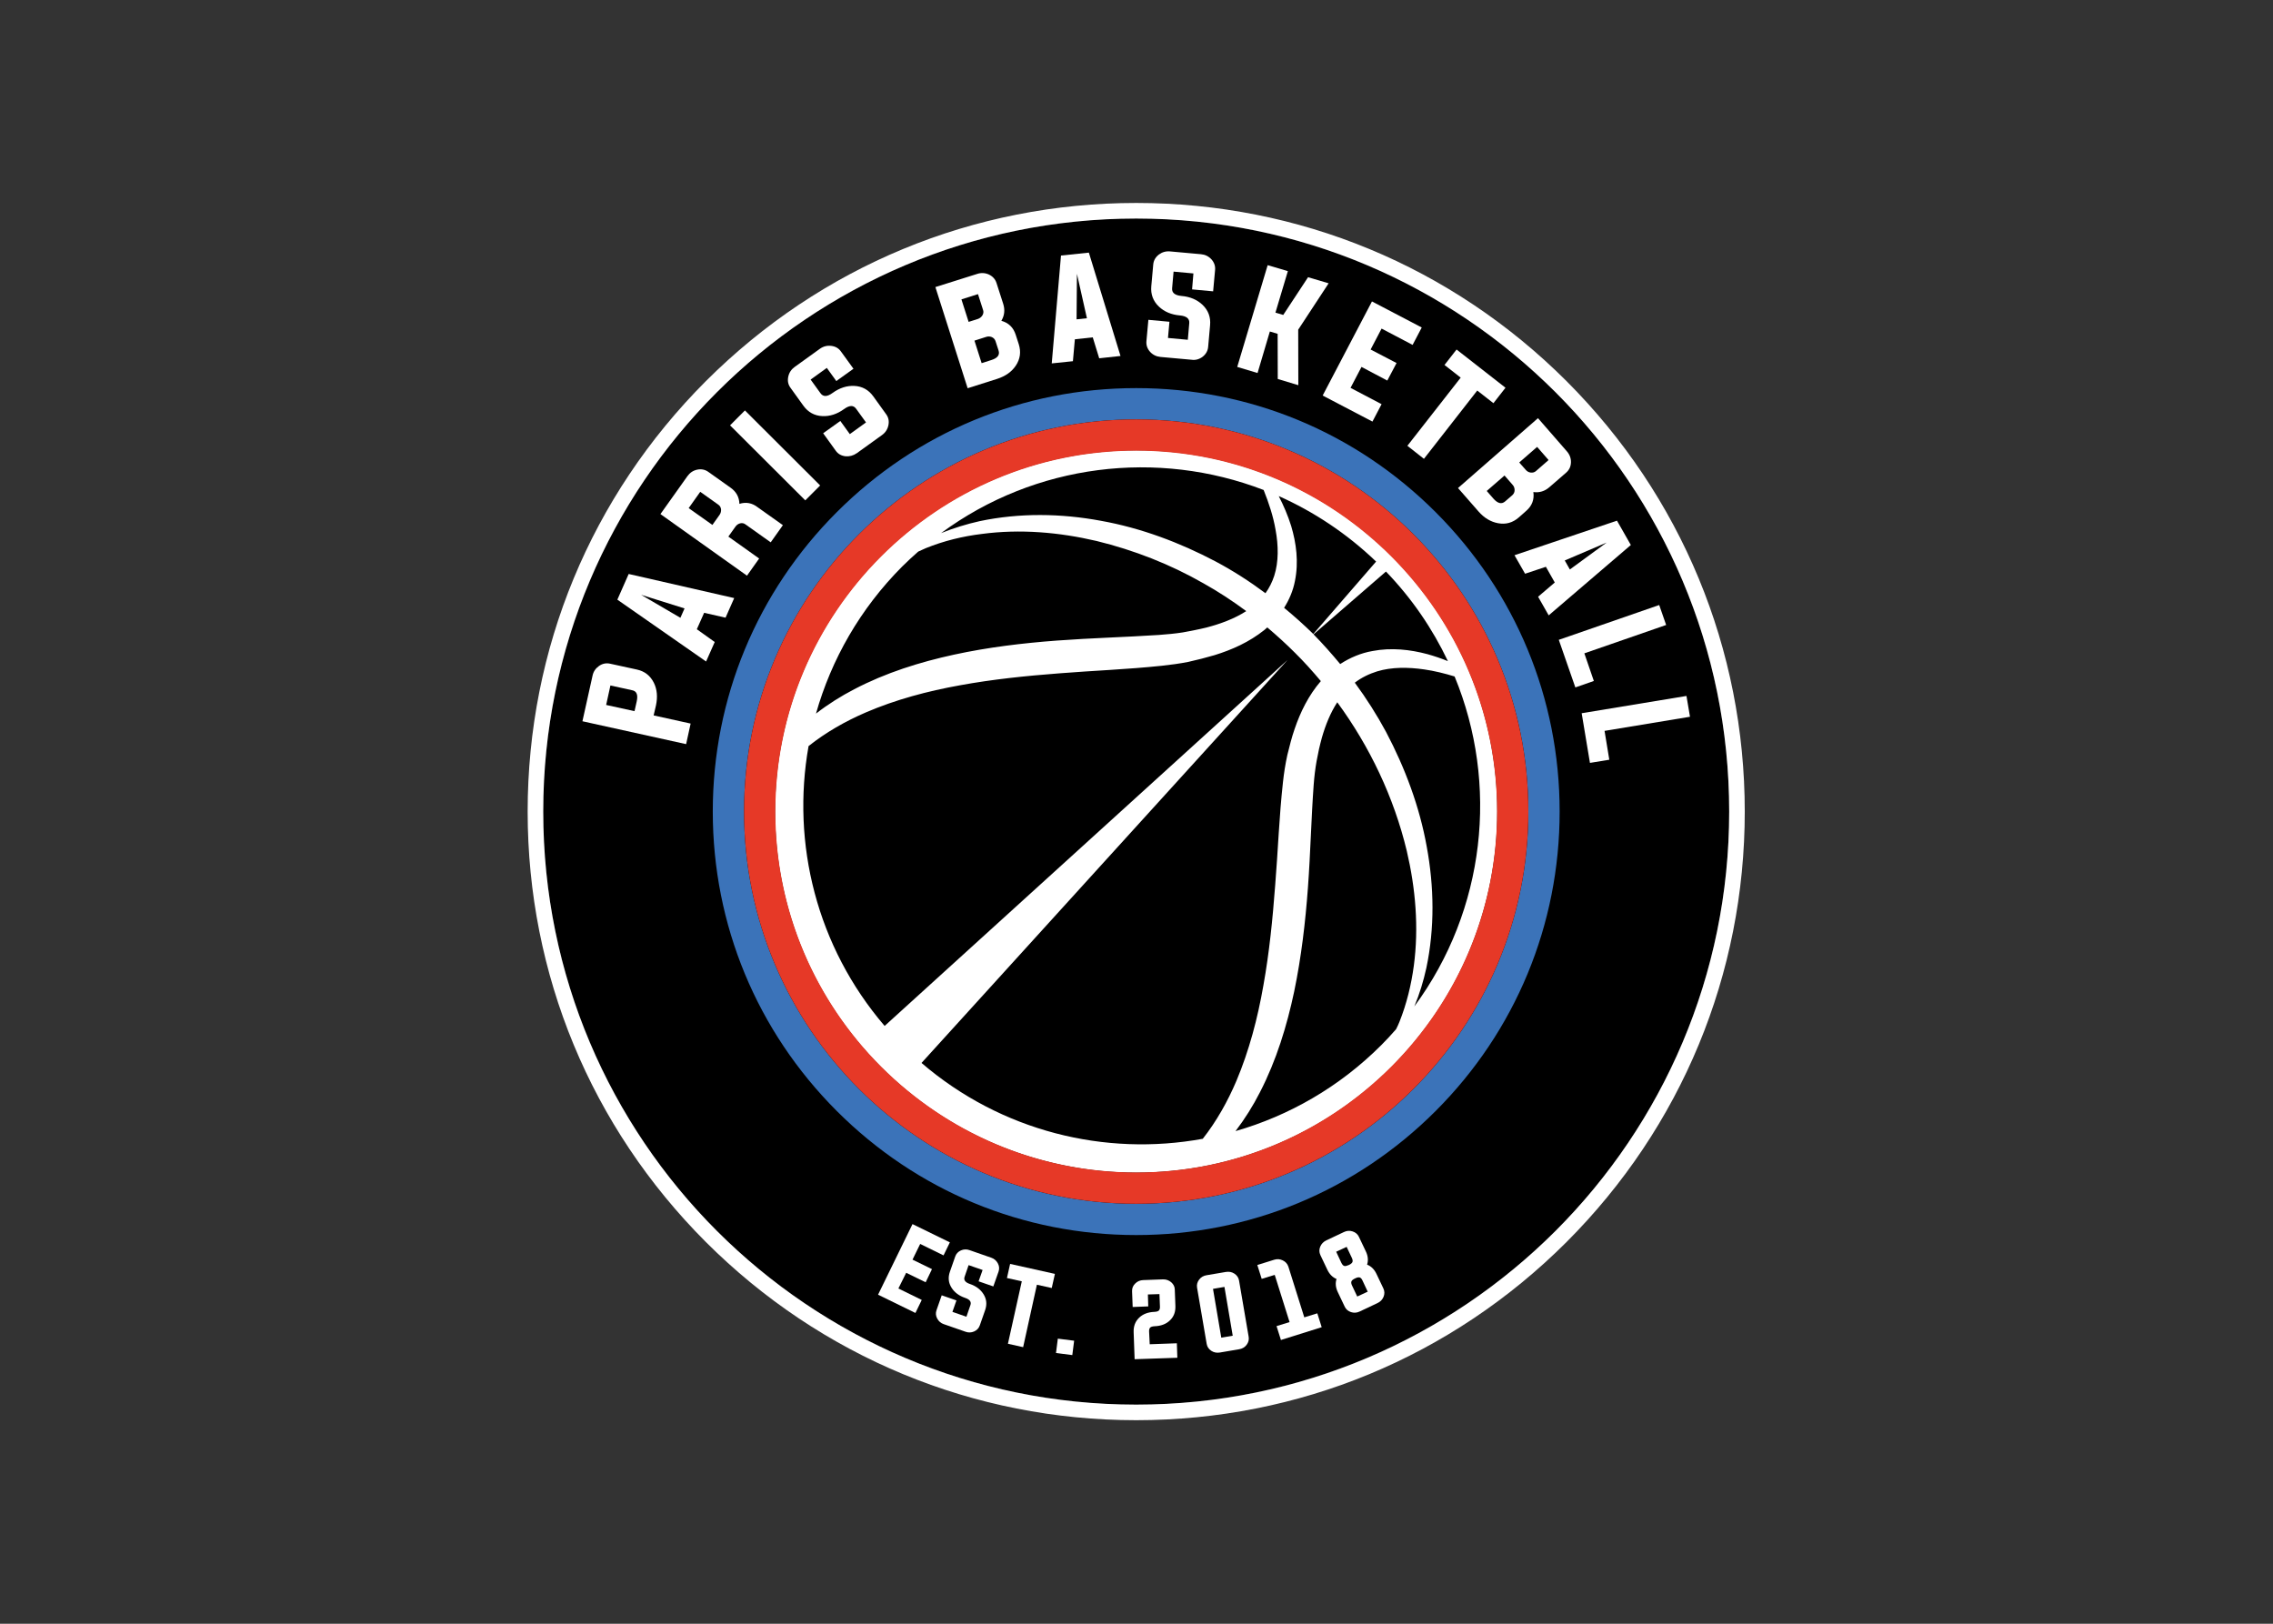 <svg clip-rule="evenodd" fill-rule="evenodd" stroke-linejoin="round" stroke-miterlimit="2" viewBox="0 0 560 400" xmlns="http://www.w3.org/2000/svg"><rect x="0" y="0" width="560" height="400" fill="#333333" stroke="none"/><g transform="matrix(.971 0 0 .971 126.4 46.4)"><circle cx="158.114" cy="158.114" r="150.455"/><g fill-rule="nonzero"><path d="m158.114 7.659c83.102 0 150.455 67.352 150.455 150.455 0 83.102-67.353 150.455-150.455 150.455-83.103 0-150.455-67.353-150.455-150.455 0-83.103 67.352-150.455 150.455-150.455m0-3.953c-41.258 0-80.014 16.058-109.198 45.21-29.152 29.184-45.21 67.94-45.21 109.198s16.058 80.014 45.21 109.197c29.184 29.153 67.94 45.211 109.198 45.211s80.014-16.058 109.197-45.211c29.153-29.183 45.211-67.939 45.211-109.197s-16.058-80.014-45.211-109.198c-29.183-29.152-67.939-45.21-109.197-45.21z" fill="#fff"/><path d="m222.904 93.293c-35.792-35.791-93.788-35.791-129.58 0-35.792 35.792-35.792 93.788 0 129.58 35.792 35.791 93.788 35.791 129.58 0 35.76-35.792 35.76-93.819 0-129.58zm14.298 26.651c-1.668-.679-3.397-1.266-5.158-1.76-4.385-1.174-9.171-1.729-13.989-.803-2.872.494-5.682 1.668-8.184 3.304-2.161-2.594-4.385-5.126-6.763-7.535l18.375-15.935c6.609 6.856 11.828 14.546 15.719 22.729zm-18.22-25.261-15.935 18.375c-2.378-2.317-4.849-4.54-7.412-6.64 1.328-2.1 2.285-4.385 2.749-6.794.988-4.848.339-9.635-.958-13.989-.834-2.656-1.914-5.158-3.15-7.566 8.894 3.953 17.294 9.511 24.706 16.614zm-28.535-18.158c1.328 3.304 2.44 6.701 3.026 10.098.741 4.015.803 8.122-.339 11.673-.525 1.606-1.267 3.088-2.224 4.416-4.014-2.995-8.245-5.713-12.661-8.06-9.141-4.817-18.931-8.492-29.091-10.314-10.129-1.884-20.66-2.038-30.758.092-3.335.742-6.609 1.761-9.789 3.027 23.964-17.665 54.969-21.278 81.836-10.932zm-91.688 19.393c1.328-1.328 2.687-2.563 4.046-3.767.648-.278 1.266-.587 1.915-.865 4.57-1.853 9.388-3.026 14.236-3.613 9.728-1.297 19.61-.432 29.121 1.791 9.481 2.316 18.653 5.898 27.114 10.747 3.768 2.1 7.381 4.478 10.84 7.041-2.965 1.915-6.454 3.212-10.098 4.169-1.884.463-4.139.895-5.991 1.235-1.946.309-4.015.494-6.115.649-8.4.556-17.108.772-25.817 1.42-8.709.649-17.479 1.699-26.157 3.582-8.647 1.884-17.263 4.571-25.292 8.771-3.397 1.76-6.67 3.829-9.697 6.176 3.891-13.711 11.179-26.589 21.895-37.336zm4.88 125.966 92.861-102.218-102.218 92.83c-17.263-20.134-23.687-46.322-19.301-70.996 4.385-3.49 9.326-6.3 14.483-8.524 7.597-3.273 15.719-5.435 23.995-6.917 8.276-1.513 16.707-2.378 25.23-3.027 8.524-.679 17.078-.988 25.91-1.914 2.223-.247 4.447-.525 6.763-.989 2.378-.524 4.354-1.049 6.609-1.698 4.416-1.359 8.801-3.304 12.661-6.392.247-.217.494-.433.741-.649 2.409 2.038 4.756 4.169 7.011 6.423 2.316 2.286 4.477 4.694 6.577 7.196-3.119 3.613-5.188 7.844-6.639 12.105-.402 1.112-.711 2.224-1.019 3.336l-.834 3.273c-.525 2.378-.865 4.632-1.112 6.856-.988 8.925-1.266 17.541-1.976 26.156-.649 8.586-1.483 17.109-2.996 25.478-1.451 8.338-3.613 16.552-6.856 24.242-2.223 5.219-5.033 10.222-8.523 14.669-24.798 4.539-51.14-1.884-71.367-19.24zm121.272-10.438c-.247.649-.556 1.267-.865 1.884-1.204 1.39-2.47 2.749-3.767 4.046-10.655 10.654-23.44 17.911-36.966 21.802 2.378-3.119 4.447-6.423 6.207-9.882 4.17-8.091 6.825-16.8 8.678-25.539 1.822-8.77 2.841-17.603 3.49-26.373.648-8.77.834-17.572 1.451-26.002.155-2.1.402-4.169.741-6.053l.618-3.088c.247-.988.463-1.977.741-2.934.927-3.212 2.162-6.269 3.891-8.925 8.246 11.241 14.36 24.088 17.634 37.707 2.223 9.48 3.088 19.393 1.791 29.121-.649 4.848-1.822 9.666-3.644 14.236zm6.825-13.68c2.13-10.098 1.976-20.598.092-30.758-1.822-10.16-5.497-19.95-10.314-29.091-2.347-4.354-5.003-8.523-7.937-12.507 1.668-1.266 3.583-2.223 5.682-2.872 3.675-1.111 7.844-1.081 11.921-.494 2.594.371 5.188 1.019 7.72 1.791 11.272 27.3 7.844 59.231-10.222 83.72 1.328-3.15 2.317-6.423 3.058-9.789z" fill="#fff"/><path d="m36.255 131.216c.463-2.162.309-4.076-.525-5.775-.896-1.791-2.316-2.934-4.323-3.366l-6.794-1.482c-.989-.216-1.946-.031-2.811.586-.864.618-1.42 1.421-1.636 2.471l-2.563 11.55 26.311 5.805 1.142-5.219-9.388-2.069zm-4.879-1.05-.556 2.471-7.196-1.575 1.081-4.941 5.497 1.204c1.174.216 1.544 1.173 1.174 2.841z" fill="#fff"/><path d="m26.466 104.349 22.512 15.688 2.193-4.941-4.54-3.243 1.853-4.169 5.435 1.235 2.193-4.971-26.774-6.115zm17.046 2.223-1.05 2.378-9.975-5.836z" fill="#fff"/><path d="m57.44 80.045c-.062-1.729-.803-3.088-2.255-4.107l-5.651-4.015c-.834-.586-1.76-.772-2.81-.556-1.019.217-1.853.772-2.471 1.637l-6.855 9.635 21.956 15.626 3.089-4.354-7.813-5.559 1.822-2.563c.308-.401.679-.679 1.173-.803.494-.123.957-.031 1.359.278l6.392 4.54 3.089-4.355-6.393-4.539c-1.421-1.112-2.995-1.39-4.632-.865zm-5.034 2.779-1.822 2.564-6.022-4.262 2.934-4.138 4.601 3.273c.402.278.618.68.68 1.174.031.525-.093.988-.371 1.389z" fill="#fff"/><path d="m63.832 54.259h5.343v26.96h-5.343z" fill="#fff" transform="matrix(.706 -.708 .708 .706 -28.42 67.012)"/><path d="m87.21 67.198 6.392-4.601c.865-.618 1.421-1.451 1.637-2.501s.031-1.977-.587-2.811l-3.242-4.508c-1.205-1.668-2.811-2.563-4.818-2.656-1.884-.093-3.737.494-5.528 1.791-1.359.988-2.378 1.019-3.057.062l-2.501-3.459 4.107-2.965 2.409 3.336 4.354-3.119-3.181-4.386c-.587-.833-1.42-1.297-2.47-1.42-1.05-.124-2.008.123-2.872.741l-6.393 4.601c-.865.618-1.42 1.452-1.637 2.502-.216 1.05-.031 1.976.587 2.81l3.243 4.509c1.204 1.667 2.81 2.563 4.817 2.656 1.884.092 3.737-.495 5.528-1.792 1.359-.988 2.378-1.019 3.057-.061l2.502 3.458-4.108 2.965-2.408-3.335-4.355 3.119 3.181 4.416c.587.834 1.421 1.297 2.471 1.42 1.019.093 1.976-.154 2.872-.772z" fill="#fff"/><path d="m127.541 37.151c-.587-1.853-1.791-3.027-3.644-3.552.803-1.328.957-2.779.463-4.323l-1.698-5.281c-.309-.957-.958-1.668-1.915-2.131-.957-.432-1.976-.494-2.995-.154l-10.593 3.335 8.184 25.663 7.504-2.378c2.1-.68 3.675-1.791 4.725-3.366 1.112-1.668 1.359-3.49.741-5.436zm-13.773-8.987 4.2-1.328 1.297 4.046c.154.463.092.895-.185 1.358-.278.433-.649.711-1.143.896l-2.347.741zm7.535 15.41-2.409.772-1.822-5.713 2.996-.957c.494-.155.957-.124 1.42.061.464.217.772.556.927 1.019l.772 2.378c.37 1.112-.247 1.946-1.884 2.44z" fill="#fff"/><path d="m146.101 16.305-7.072.742-2.347 27.361 5.373-.556.495-5.559 4.539-.494 1.637 5.312 5.404-.587zm-3.119 16.924.093-11.55 2.532 11.272z" fill="#fff"/><path d="m174.944 42.74c.834-.648 1.328-1.482 1.421-2.501l.494-5.528c.185-2.038-.463-3.768-1.915-5.157-1.358-1.297-3.15-2.069-5.342-2.255-1.668-.154-2.471-.803-2.378-1.945l.371-4.231 5.033.463-.339 4.046 5.342.494.494-5.404c.093-1.02-.216-1.915-.926-2.718-.711-.772-1.606-1.204-2.656-1.297l-7.844-.71c-1.081-.093-2.007.185-2.841.803-.834.648-1.328 1.482-1.421 2.501l-.494 5.528c-.185 2.038.463 3.767 1.915 5.157 1.359 1.297 3.15 2.069 5.342 2.254 1.668.155 2.471.803 2.378 1.946l-.37 4.231-5.034-.463.371-4.108-5.343-.494-.494 5.404c-.093 1.02.216 1.915.926 2.718.711.772 1.606 1.204 2.656 1.297l7.844.71c1.019.155 1.977-.123 2.81-.741z" fill="#fff"/><path d="m206.938 24.088-5.219-1.544-6.3 9.573-1.977-.587 3.15-10.53-5.126-1.514-7.72 25.817 5.157 1.544 3.119-10.53 1.976.587.031 11.457 5.219 1.575-.031-14.082z" fill="#fff"/><path d="m218.055 59.169 2.316-4.416-7.875-4.138 2.78-5.312 6.547 3.459 2.347-4.447-6.578-3.428 2.779-5.311 7.875 4.138 2.316-4.416-12.63-6.609-12.507 23.872z" fill="#fff"/><path d="m226.918 65.315 4.2 3.304 13.526-17.325 4.107 3.212 3.058-3.922-12.415-9.697-3.057 3.922 4.107 3.212z" fill="#fff"/><path d="m257.089 81.805c1.452-1.266 2.07-2.872 1.792-4.755 1.544.216 2.933-.217 4.138-1.297l4.2-3.644c.772-.68 1.173-1.545 1.204-2.594.031-1.05-.34-2.008-1.05-2.811l-7.319-8.4-20.289 17.727 5.188 5.929c1.451 1.667 3.119 2.656 4.972 2.995 1.976.371 3.737-.123 5.281-1.482zm2.749-16.212 2.903 3.335-3.212 2.81c-.37.309-.803.432-1.328.371-.494-.062-.926-.309-1.266-.711l-1.637-1.853zm-6.238 12.198-1.884 1.637c-.896.772-1.884.525-2.995-.742l-1.668-1.914 4.509-3.922 2.069 2.378c.339.37.494.833.494 1.328 0 .494-.185.895-.525 1.235z" fill="#fff"/><path d="m280.096 84.307-26.002 8.77 2.687 4.694 5.28-1.76 2.255 3.984-4.231 3.613 2.687 4.725 20.845-17.85zm-11.951 12.383-1.297-2.285 10.623-4.539z" fill="#fff"/><path d="m271.82 117.968 20.752-7.196-1.76-5.064-25.477 8.832 4.2 12.075 4.694-1.637z" fill="#fff"/><path d="m298.625 134.057-.895-5.281-26.589 4.386 2.1 12.599 4.91-.803-1.205-7.319z" fill="#fff"/><path d="m158.114 58.613c54.938 0 99.5 44.562 99.5 99.501 0 54.938-44.562 99.5-99.5 99.5-54.939 0-99.501-44.562-99.501-99.5 0-54.939 44.562-99.501 99.501-99.501m0-7.936c-28.689 0-55.68 11.179-75.969 31.468s-31.468 47.28-31.468 75.969 11.179 55.679 31.468 75.969c20.289 20.289 47.28 31.468 75.969 31.468s55.679-11.179 75.969-31.468c20.289-20.29 31.468-47.28 31.468-75.969s-11.179-55.68-31.468-75.969c-20.29-20.289-47.28-31.468-75.969-31.468z" fill="#3b73b9"/><path d="m158.114 66.55c50.491 0 91.564 41.072 91.564 91.564 0 50.491-41.073 91.564-91.564 91.564-50.492 0-91.564-41.073-91.564-91.564 0-50.492 41.072-91.564 91.564-91.564m0-7.937c-54.939 0-99.501 44.562-99.501 99.501 0 54.938 44.562 99.5 99.501 99.5 54.938 0 99.5-44.562 99.5-99.5 0-54.939-44.562-99.501-99.5-99.501z" fill="#e63927"/><path d="m97.771 279.108 5.929 2.903-1.605 3.304-9.481-4.632 8.739-17.911 9.481 4.632-1.606 3.304-5.929-2.903-1.946 3.984 4.942 2.409-1.606 3.335-4.941-2.409z" fill="#fff"/><path d="m119.141 274.414-3.551-1.235-1.019 2.964c-.278.803.154 1.421 1.359 1.822 1.544.525 2.686 1.39 3.427 2.564.803 1.266.927 2.594.433 4.045l-1.359 3.891c-.247.71-.741 1.235-1.451 1.544-.711.309-1.452.34-2.193.062l-5.497-1.915c-.741-.247-1.297-.741-1.668-1.42-.37-.71-.432-1.39-.185-2.1l1.328-3.799 3.737 1.297-1.019 2.903 3.551 1.236 1.019-2.965c.278-.803-.154-1.421-1.359-1.822-1.544-.525-2.686-1.39-3.428-2.563-.802-1.266-.926-2.594-.432-4.046l1.359-3.891c.247-.71.741-1.235 1.451-1.544.711-.309 1.452-.34 2.193-.062l5.497 1.915c.741.247 1.297.741 1.667 1.421.371.679.433 1.389.186 2.1l-1.328 3.767-3.737-1.297z" fill="#fff"/><path d="m129.085 277.286-3.767-.834.803-3.582 11.364 2.532-.803 3.583-3.768-.834-3.489 15.842-3.86-.865z" fill="#fff"/><path d="m142.364 292.356-.463 3.644-4.138-.525.463-3.644z" fill="#fff"/><path d="m161.542 293.252 6.886-.247.124 3.675-10.84.37-.247-6.825c-.061-1.544.402-2.748 1.39-3.705.957-.927 2.254-1.421 3.86-1.483.525-.031.896-.123 1.112-.308.216-.186.34-.556.309-1.05l-.124-3.15-2.933.092.092 3.027-3.953.154-.154-4.015c-.031-.741.247-1.42.803-1.945.556-.556 1.235-.834 2.007-.865l5.003-.185c.803-.031 1.482.216 2.1.71.587.525.926 1.143.926 1.884l.155 4.107c.062 1.544-.402 2.78-1.39 3.706-.957.926-2.254 1.421-3.86 1.482-.525.031-.896.124-1.112.309s-.34.556-.309 1.05z" fill="#fff"/><path d="m180.874 274.908c.803-.123 1.513 0 2.161.433.649.432 1.05 1.019 1.174 1.76l2.439 14.267c.124.741-.061 1.421-.524 2.038-.464.618-1.112.988-1.884 1.112l-4.91.834c-.772.123-1.514 0-2.162-.433-.649-.432-1.05-1.019-1.174-1.76l-2.439-14.267c-.124-.741.061-1.421.525-2.038.463-.618 1.111-.989 1.883-1.112zm-3.274 4.293 2.1 12.383 2.903-.494-2.1-12.383z" fill="#fff"/><path d="m200.761 286.427 3.305-1.019 1.111 3.52-10.345 3.243-1.112-3.521 3.305-1.019-3.768-11.982-3.304 1.019-1.112-3.52 4.262-1.328c.772-.247 1.482-.185 2.192.154.711.34 1.174.865 1.421 1.575z" fill="#fff"/><path d="m206.598 274.321-1.76-3.705c-.309-.68-.34-1.39-.031-2.131.309-.71.803-1.235 1.513-1.575l4.509-2.131c.71-.34 1.451-.401 2.192-.154.742.247 1.297.71 1.606 1.389l1.76 3.706c.556 1.174.649 2.285.309 3.335 1.019.402 1.822 1.174 2.378 2.347l1.76 3.706c.309.679.34 1.39.031 2.131-.308.71-.803 1.235-1.544 1.575l-4.508 2.131c-.711.339-1.452.401-2.193.154s-1.297-.71-1.606-1.39l-1.76-3.705c-.556-1.174-.649-2.286-.309-3.305-1.019-.432-1.791-1.204-2.347-2.378zm4.91-5.774-2.656 1.235 1.328 2.841c.216.432.464.71.741.772.278.062.649-.031 1.143-.247.463-.216.772-.463.896-.71.123-.278.092-.618-.124-1.081zm2.687 12.599 2.656-1.235-1.328-2.841c-.216-.463-.463-.71-.741-.772s-.649 0-1.112.247c-.494.216-.803.463-.927.71-.123.278-.092.618.124 1.081z" fill="#fff"/></g></g></svg>